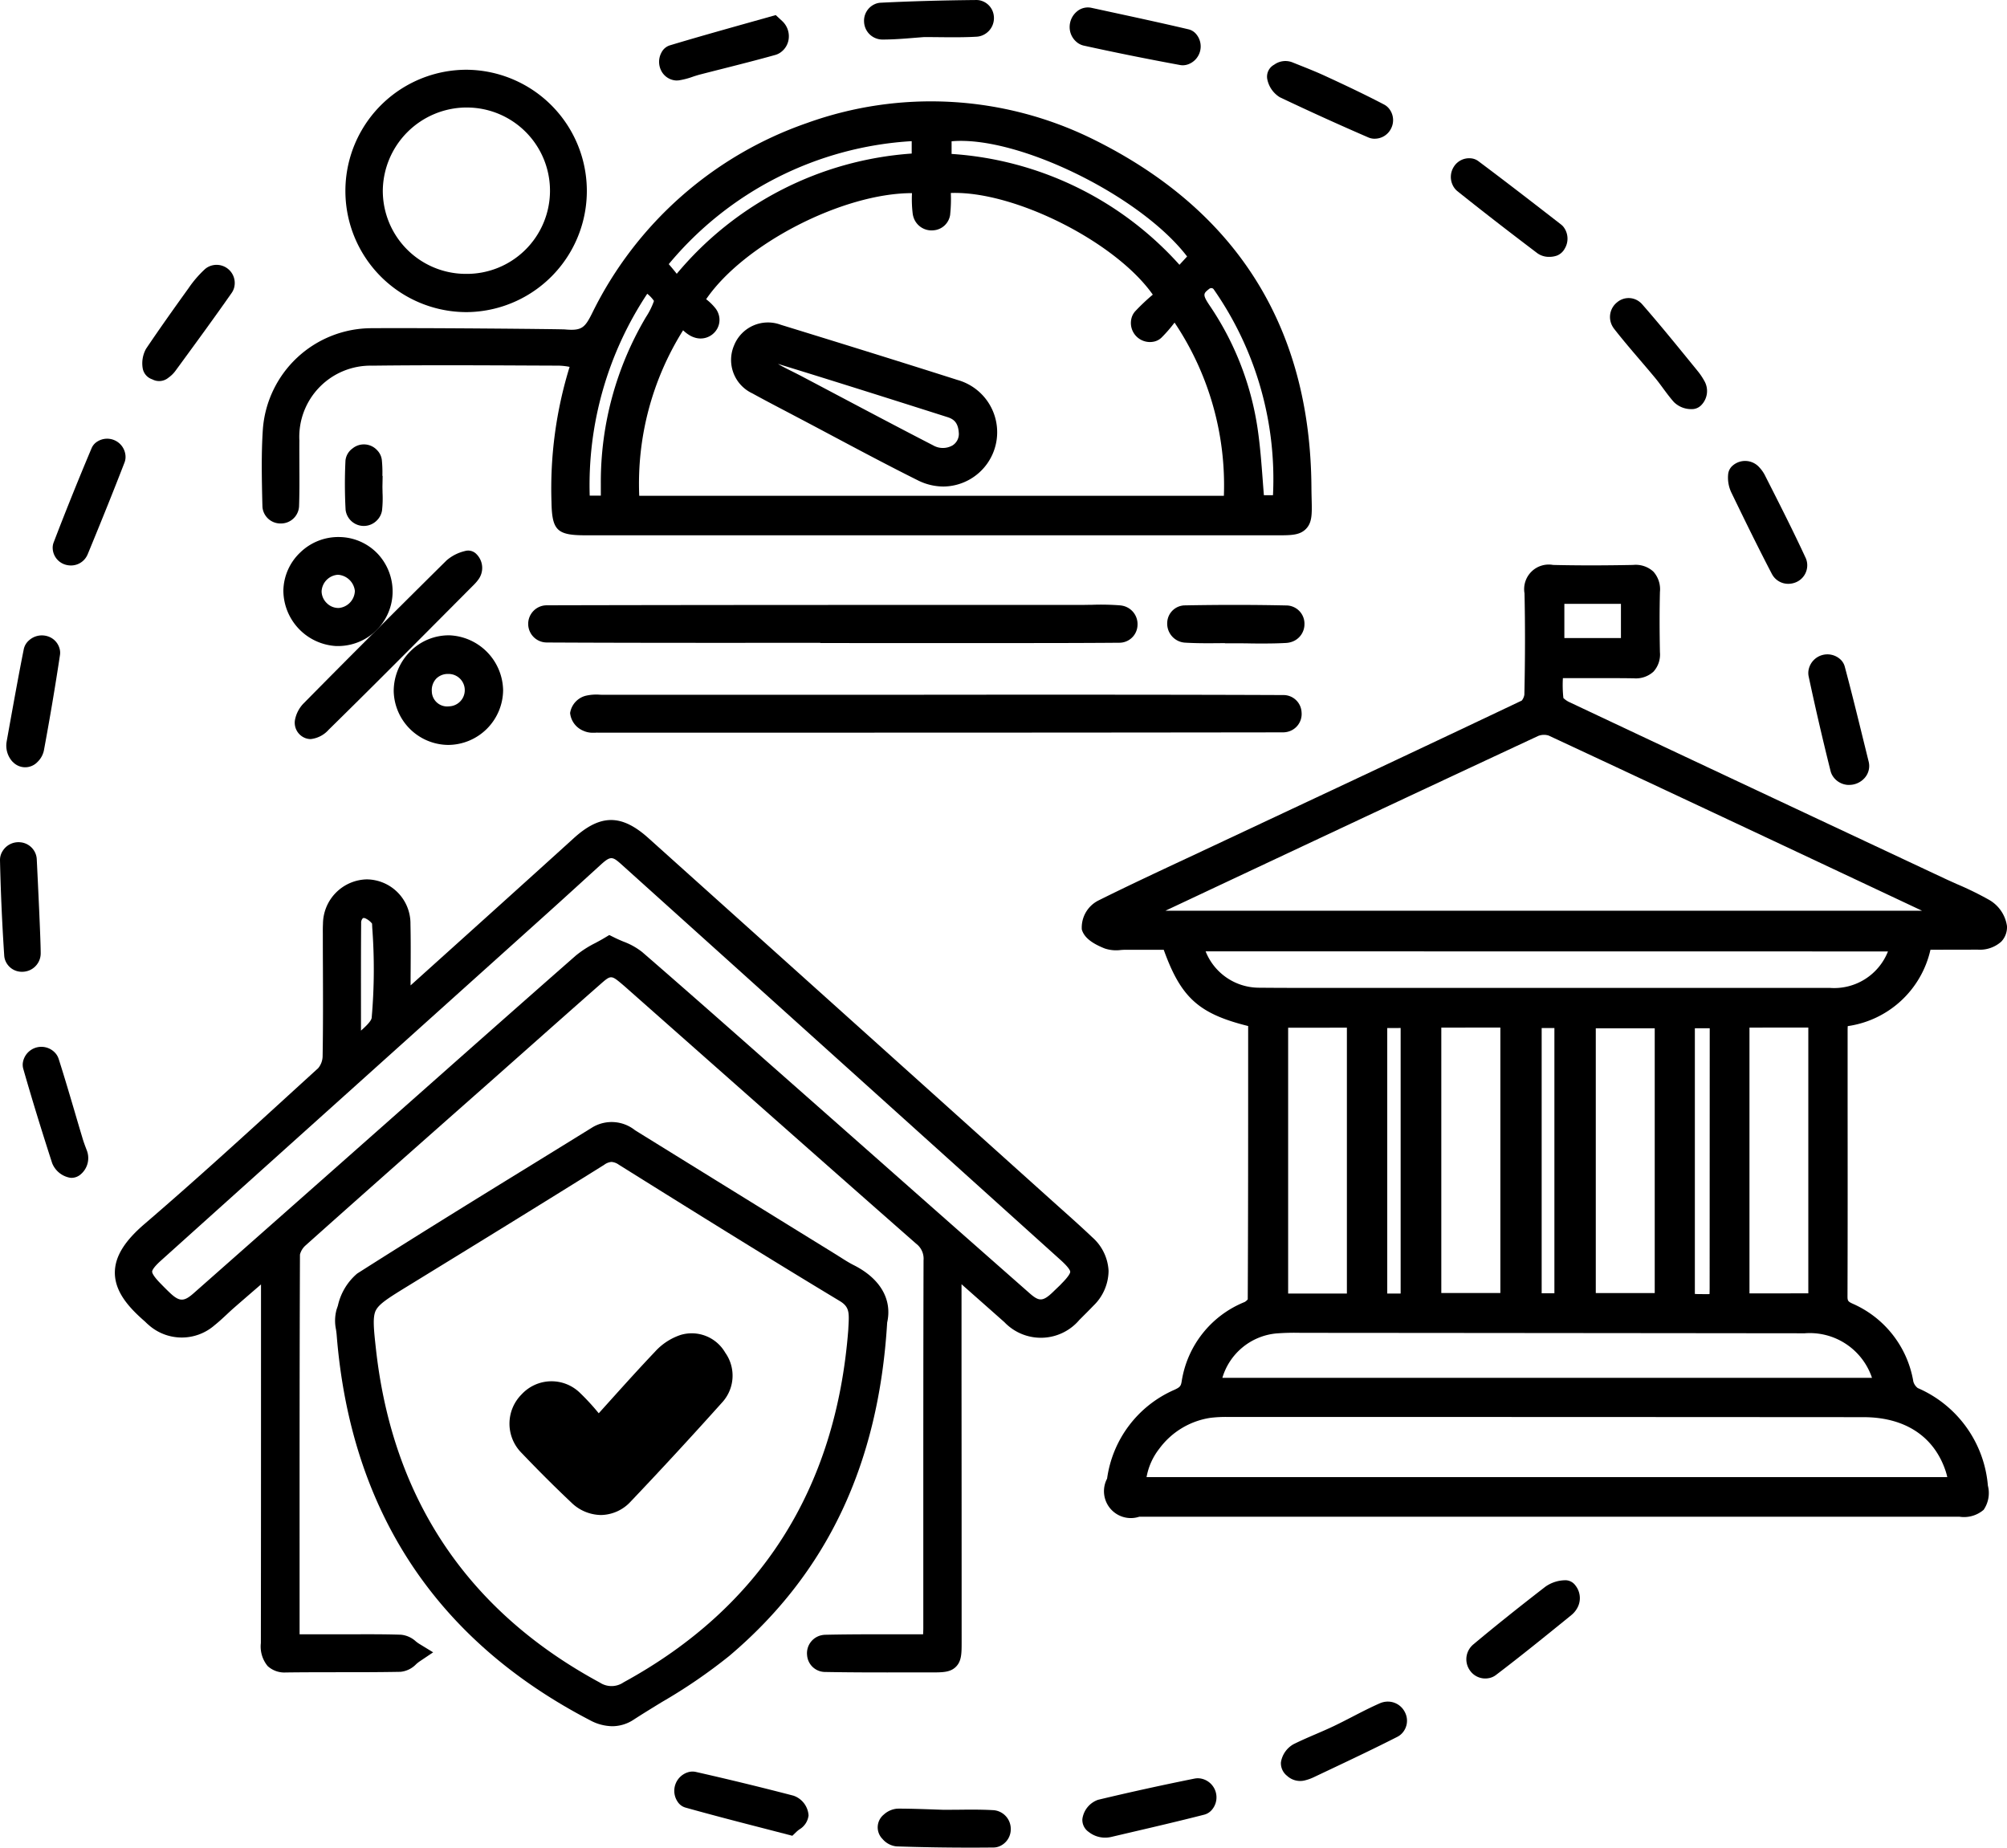 <svg xmlns="http://www.w3.org/2000/svg" width="141.887" height="130.623" viewBox="0 0 141.887 130.623">
  <g id="Group_69" data-name="Group 69" transform="translate(-3401.52 -5476.334)">
    <path id="Path_259" data-name="Path 259" d="M3817.395,5689.394h.58c.945,0,1.836,0,2.747-.006a2.265,2.265,0,0,0,1.682-.569,1.483,1.483,0,0,0,.4-1.1,2.556,2.556,0,0,0-1.268-1.853,22.632,22.632,0,0,0-2.244-1.1c-.3-.135-.607-.271-.907-.411l-3.659-1.717c-7.488-3.515-15.231-7.149-22.839-10.738a1.553,1.553,0,0,1-.442-.3,8.326,8.326,0,0,1-.035-1.406l1.017,0c1.381,0,2.684-.008,3.991.012a1.844,1.844,0,0,0,1.393-.469,1.8,1.8,0,0,0,.459-1.376c-.032-1.586-.032-2.98,0-4.261a1.868,1.868,0,0,0-.464-1.437,1.845,1.845,0,0,0-1.433-.472c-2.1.041-3.955.041-5.657,0a1.738,1.738,0,0,0-2.02,2.008c.049,2.25.046,4.592-.01,7.162a.879.879,0,0,1-.184.419c-5.973,2.839-12.06,5.7-17.947,8.46l-4.141,1.944-1.644.77c-2.044.956-4.158,1.944-6.216,2.969a2.144,2.144,0,0,0-1.156,2.037c.152.54.666.967,1.619,1.345a2.541,2.541,0,0,0,1.144.108c.1-.006.2-.014.3-.014h0c.791,0,1.581,0,2.355,0h.375c1.219,3.384,2.473,4.521,5.968,5.39v2.4c0,5.552,0,11.292-.029,16.923a.769.769,0,0,1-.219.188,7.241,7.241,0,0,0-4.454,5.623c-.055.327-.121.4-.5.579a8.048,8.048,0,0,0-4.771,6.285,1.9,1.9,0,0,0,2.275,2.693h57.988a2.13,2.13,0,0,0,1.706-.489,2.1,2.1,0,0,0,.3-1.707,8.262,8.262,0,0,0-4.956-6.9.877.877,0,0,1-.314-.457,7.332,7.332,0,0,0-4.272-5.5c-.37-.166-.384-.218-.383-.575.016-4.552.012-9.18.008-13.654q0-2.517,0-5.033c0-.12,0-.24.011-.37A7.006,7.006,0,0,0,3817.395,5689.394Zm-25.882-22.033v-2.42h4v2.42Zm25.287,19.277h-53.492c8.639-4.063,17.527-8.242,26.355-12.357a1.117,1.117,0,0,1,.74-.028c8.43,3.931,16.989,7.958,25.264,11.852Zm1.783,40.041h-56.607a4.568,4.568,0,0,1,.9-2.007,5.508,5.508,0,0,1,3.621-2.184,9.171,9.171,0,0,1,1.185-.062q22.485,0,44.97.015c2.946,0,5.015,1.365,5.825,3.839h0A4.027,4.027,0,0,1,3818.583,5726.679Zm-51.248-7.016a4.408,4.408,0,0,1,3.79-3.139,16.725,16.725,0,0,1,1.757-.044c.176,0,.352,0,.528,0q17.544.013,35.089.032a4.637,4.637,0,0,1,4.762,3.148Zm47.055-30.147a4.09,4.09,0,0,1-4.13,2.576q-11.476.006-22.952,0h-8.4q-1.329,0-2.659,0c-2.083,0-4.237.009-6.352-.012a4.071,4.071,0,0,1-3.746-2.571Zm-20.655,24.153V5694.95h4.167v18.719Zm-2.926-18.739v18.755h-.9V5694.93Zm-3.82-.032v18.768h-4.175V5694.9Zm-10.85.008V5713.7h-4.153v-18.791Zm3.8.023V5713.7h-.947v-18.767Zm20.8,18.8v-18.784h1.051l-.006,18.174c0,.228,0,.461-.009.621-.164.008-.4.006-.624,0C3801.02,5713.743,3800.885,5713.738,3800.74,5713.73Zm8.021-18.833v18.793H3804.6V5694.9Z" transform="translate(-279.399 -145.917)"/>
    <path id="Path_260" data-name="Path 260" d="M3508.5,5780.529a3.464,3.464,0,0,0,1.068-2.469,3.389,3.389,0,0,0-1.153-2.369c-.707-.673-1.443-1.331-2.155-1.967l-.641-.574-5.356-4.813q-11.609-10.436-23.224-20.864c-1.908-1.713-3.4-1.706-5.3.024-3.829,3.473-7.736,6.988-11.516,10.389q0-.584.005-1.168c.005-1.036.011-2.105-.013-3.163a3.12,3.12,0,0,0-3.077-3.165h-.022a3.17,3.17,0,0,0-3.086,3.147c-.013.241-.012.475-.01.7v.2q0,1.087.006,2.174c.007,2.064.015,4.2-.021,6.294a1.372,1.372,0,0,1-.312.831l-1.645,1.5c-3.457,3.158-7.03,6.423-10.637,9.519-1.424,1.221-2.089,2.312-2.094,3.429-.005,1.414,1.068,2.541,2.119,3.457.025.022.048.046.072.069.059.058.118.114.182.167a3.528,3.528,0,0,0,4.675.035c.31-.247.594-.513.869-.769.17-.16.34-.318.515-.471.614-.536,1.231-1.069,1.9-1.645v5.507c0,6.506,0,13.232-.01,19.848a2.171,2.171,0,0,0,.48,1.625,1.747,1.747,0,0,0,1.293.452h.042c1.213-.016,2.449-.016,3.644-.017,1.445,0,2.94,0,4.413-.028a1.772,1.772,0,0,0,1.108-.542,2.7,2.7,0,0,1,.224-.18l.976-.656-1-.611a2.654,2.654,0,0,1-.217-.157,1.823,1.823,0,0,0-1.053-.477c-1.2-.039-2.421-.034-3.6-.028q-.628,0-1.258,0h-2.314V5801.3c0-7.992-.007-16.257.026-24.383a1.28,1.28,0,0,1,.41-.66c3.368-3.011,6.81-6.055,10.139-9l2.944-2.6,2.571-2.279c1.683-1.492,3.423-3.036,5.14-4.545.788-.693.788-.694,1.61,0,.144.122.285.247.425.372l4.33,3.829c5.236,4.631,10.651,9.42,15.992,14.112a1.327,1.327,0,0,1,.524,1.171c-.018,6.345-.017,12.8-.017,19.034q0,3.477,0,6.953c0,.148-.006.3-.014.458l-1.213,0c-1.962,0-3.817-.009-5.7.033a1.4,1.4,0,0,0-.273.033,1.3,1.3,0,0,0-1.016,1.41,1.28,1.28,0,0,0,1.231,1.186h.027c1.958.038,3.946.035,5.869.032H3497c.816,0,1.365.006,1.772-.394s.409-.958.409-1.728q0-9.385-.008-18.77l0-6.552.181.16c1.01.893,1.931,1.707,2.851,2.523a3.565,3.565,0,0,0,5.3-.161l.089-.088C3507.888,5781.15,3508.2,5780.844,3508.5,5780.529Zm-51-27.011.014.3a39.218,39.218,0,0,1-.041,6.358c-.027.229-.4.593-.756.907q0-.561,0-1.123c0-2.124-.006-4.32.012-6.478a.445.445,0,0,1,.114-.338.1.1,0,0,1,.075-.023.345.345,0,0,1,.067.008A1.248,1.248,0,0,1,3457.5,5753.518Zm48.692,25.509c-.1.1-.207.2-.311.3-.075.072-.151.144-.225.217-.749.729-1.015.68-1.677.1q-5.444-4.792-10.88-9.6-2.928-2.585-5.858-5.171l-1.852-1.633c-2.874-2.538-5.846-5.162-8.794-7.715a4.826,4.826,0,0,0-1.33-.739c-.206-.086-.417-.176-.625-.28l-.368-.182-.352.211c-.2.121-.415.235-.621.347a7.36,7.36,0,0,0-1.4.9c-3.418,3-6.877,6.06-10.222,9.023l-3.773,3.34q-6.508,5.758-13.024,11.51c-.689.608-1.007.6-1.7-.062-.218-.207-.429-.422-.662-.661-.516-.53-.567-.745-.565-.812s.067-.279.618-.775q6.472-5.82,12.946-11.637,6.854-6.162,13.707-12.323,1.662-1.493,3.312-3l1.14-1.038c.341-.31.548-.455.742-.455s.376.142.668.4q15.55,14,31.094,28.011c.607.548.676.762.678.828s-.06.29-.665.889Z" transform="translate(-29.677 -211.886)"/>
    <path id="Path_261" data-name="Path 261" d="M3487.719,5538.351a1.193,1.193,0,0,0,.077.392h0a1.277,1.277,0,0,0,1.214.828h.01a1.281,1.281,0,0,0,1.216-.851,1.248,1.248,0,0,0,.073-.375c.032-.936.027-1.881.022-2.795,0-.6-.006-1.227,0-1.836a5.037,5.037,0,0,1,5.16-5.3c3.667-.045,7.4-.028,11.007-.011l2.183.009a4.6,4.6,0,0,1,.754.087,29.1,29.1,0,0,0-1.281,9.561c.036,2,.394,2.346,2.393,2.346h10.663q18.661,0,37.322,0h.005c.263,0,.5,0,.714,0,.164,0,.317,0,.46,0,.867,0,1.388-.052,1.778-.448.445-.452.43-1.067.405-2.087-.006-.255-.014-.548-.016-.883-.08-11.338-5.315-19.629-15.56-24.644a25.862,25.862,0,0,0-20.094-1.087,26.623,26.623,0,0,0-15.17,13.394c-.543,1.1-.755,1.309-1.967,1.2-.275-.024-9.5-.113-13.687-.086a7.718,7.718,0,0,0-7.651,7.147c-.116,1.73-.076,3.482-.038,5.175Zm66.941-14.224c-.5-.748-.41-.823-.019-1.134l.015-.012a.237.237,0,0,1,.179-.049.193.193,0,0,1,.133.082,23.433,23.433,0,0,1,4.193,14.56h-.643q-.041-.508-.078-1.01c-.092-1.221-.187-2.483-.368-3.714A20.918,20.918,0,0,0,3554.66,5524.127Zm-2.111-2.845a23.724,23.724,0,0,0-16.109-7.837v-.894c4.64-.418,13.346,3.83,16.65,8.144Zm-16.208-3.561,0-.022a10.08,10.08,0,0,0,.044-1.493c4.457-.163,11.634,3.433,14.279,7.187a14.308,14.308,0,0,0-1.25,1.183,1.161,1.161,0,0,0-.26.5,1.347,1.347,0,0,0,1.583,1.639,1.094,1.094,0,0,0,.536-.278,9.988,9.988,0,0,0,.929-1.069,20.654,20.654,0,0,1,3.488,12.245h-41.332a20.4,20.4,0,0,1,3.1-11.7,2.668,2.668,0,0,0,.5.377,1.666,1.666,0,0,0,.331.14,1.342,1.342,0,0,0,1.383-.36,1.291,1.291,0,0,0,.277-1.346,1.325,1.325,0,0,0-.184-.341,3.689,3.689,0,0,0-.677-.667c2.663-3.9,9.655-7.5,14.552-7.5a8.534,8.534,0,0,0,.052,1.464h0a1.515,1.515,0,0,0,.06.254,1.336,1.336,0,0,0,1.4.911A1.284,1.284,0,0,0,3536.341,5517.721Zm-2.721-5.181v.878a23.774,23.774,0,0,0-16.61,8.5c-.184-.233-.382-.472-.566-.682A24.18,24.18,0,0,1,3533.62,5512.541Zm-18.222,11.3a5.132,5.132,0,0,1-.569,1.144l-.022.038a22.852,22.852,0,0,0-3.165,11.7c0,.29,0,.58,0,.881h-.786a24.473,24.473,0,0,1,4.068-14.273A2.276,2.276,0,0,1,3515.4,5523.839Z" transform="translate(-67.646 -26.228)"/>
    <path id="Path_262" data-name="Path 262" d="M3550.8,5859.684c.369-1.639-.49-3.117-2.367-4.062-.32-.161-.63-.358-.959-.567l-.364-.229-2.727-1.683q-5.7-3.521-11.4-7.05a2.651,2.651,0,0,0-2.982-.233q-2.154,1.332-4.31,2.66c-4.063,2.5-8.264,5.093-12.359,7.7a4.149,4.149,0,0,0-1.363,2.268c-.031.089-.06.179-.09.264a2.993,2.993,0,0,0-.043,1.428c.017.125.035.249.045.369.983,12.419,7.011,21.588,17.915,27.252a3.4,3.4,0,0,0,1.567.421,2.755,2.755,0,0,0,1.52-.467c.65-.421,1.328-.836,1.984-1.238a37.922,37.922,0,0,0,4.766-3.26C3546.545,5877.414,3550.2,5869.7,3550.8,5859.684Zm-36.149-.86c.236-.476.957-.918,2.267-1.723l.469-.288c4.4-2.7,8.955-5.5,13.412-8.285a.991.991,0,0,1,.512-.2,1.017,1.017,0,0,1,.523.2c5.069,3.166,10.31,6.438,15.62,9.637.659.4.664.793.612,1.729-.005.1-.011.194-.015.292-.865,11.261-6.21,19.65-15.887,24.934a1.5,1.5,0,0,1-1.672.019c-9.3-5.027-14.617-12.917-15.818-23.449C3514.5,5860.135,3514.413,5859.3,3514.649,5858.824Z" transform="translate(-86.561 -289.848)"/>
    <path id="Path_263" data-name="Path 263" d="M3590.062,5707.462a1.6,1.6,0,0,0,.72.145c.073,0,.142,0,.2-.005s.1,0,.145,0h2.625c15,0,30.518,0,45.776-.022a1.4,1.4,0,0,0,.249-.022,1.293,1.293,0,0,0,1.074-1.4,1.28,1.28,0,0,0-1.254-1.215h-.027c-6.755-.028-13.623-.027-20.265-.026l-6.969.006h-20.847c-.079,0-.165,0-.247-.005a3.3,3.3,0,0,0-1.021.08,1.5,1.5,0,0,0-1.082,1.213A1.52,1.52,0,0,0,3590.062,5707.462Z" transform="translate(-147.315 -179.47)"/>
    <path id="Path_264" data-name="Path 264" d="M3523.672,5516.422h.024a8.568,8.568,0,0,0-.019-17.135h-.027a8.567,8.567,0,1,0,.022,17.135Zm-.064-14.465h.053a5.881,5.881,0,1,1-.092,11.761h-.031a5.874,5.874,0,0,1-5.8-5.932,5.942,5.942,0,0,1,5.873-5.83Z" transform="translate(-89.155 -18.022)"/>
    <path id="Path_265" data-name="Path 265" d="M3598.383,5678.059l6.331,0,4.279,0c2.716,0,5.461,0,8.176-.023a1.361,1.361,0,0,0,.211-.019,1.284,1.284,0,0,0,1.063-1.228,1.324,1.324,0,0,0-.989-1.353,1.518,1.518,0,0,0-.24-.042,17.625,17.625,0,0,0-1.993-.04c-.252,0-.505.009-.758.009h-5.321c-10.638,0-21.637,0-32.459.026a1.526,1.526,0,0,0-.209.016,1.315,1.315,0,0,0,.019,2.6,1.768,1.768,0,0,0,.209.014c5.435.028,10.961.026,16.3.024h3.015v.012Z" transform="translate(-136.505 -156.262)"/>
    <path id="Path_266" data-name="Path 266" d="M3534.922,5693.156h.007a3.906,3.906,0,0,0,3.888-3.864,3.958,3.958,0,0,0-3.781-3.885,3.836,3.836,0,0,0-2.771,1.124,3.966,3.966,0,0,0-1.182,2.823A3.89,3.89,0,0,0,3534.922,5693.156Zm.074-2.728a1.085,1.085,0,0,1-1.219-1.057,1.19,1.19,0,0,1,.3-.889,1.145,1.145,0,0,1,.834-.344h.016a1.145,1.145,0,1,1,.068,2.29Z" transform="translate(-101.729 -164.157)"/>
    <path id="Path_267" data-name="Path 267" d="M3495.964,5654.16a3.806,3.806,0,0,0-1.2,2.7,3.952,3.952,0,0,0,3.739,3.922c.054,0,.108,0,.162,0a3.86,3.86,0,0,0,3.818-3.676,3.9,3.9,0,0,0-1.034-2.83,3.8,3.8,0,0,0-2.685-1.2A3.86,3.86,0,0,0,3495.964,5654.16Zm2.656,1.583h.015a1.286,1.286,0,0,1,1.184,1.141,1.251,1.251,0,0,1-1.134,1.207,1.155,1.155,0,0,1-.833-.326,1.188,1.188,0,0,1-.385-.844A1.238,1.238,0,0,1,3498.62,5655.742Z" transform="translate(-73.211 -138.774)"/>
    <path id="Path_268" data-name="Path 268" d="M3499.261,5670.8h0a1.086,1.086,0,0,0,.393.074,1.983,1.983,0,0,0,1.271-.662c2.777-2.724,5.565-5.526,8.261-8.236l2.047-2.057a2.853,2.853,0,0,0,.255-.3,1.378,1.378,0,0,0-.12-1.825.808.808,0,0,0-.812-.213,3.048,3.048,0,0,0-1.3.663c-3.785,3.745-7.1,7.06-10.13,10.133a2.3,2.3,0,0,0-.584,1.141A1.162,1.162,0,0,0,3499.261,5670.8Z" transform="translate(-76.168 -142.289)"/>
    <path id="Path_269" data-name="Path 269" d="M3794.494,5675.521a1.241,1.241,0,0,0-.408-.081c-2.315-.051-4.677-.053-7.221-.006a1.159,1.159,0,0,0-.209.022,1.263,1.263,0,0,0-1.025,1.184,1.348,1.348,0,0,0,.928,1.367,1.294,1.294,0,0,0,.318.061c.881.054,1.767.044,2.622.036l.213,0v.011h.752c.324,0,.649,0,.973.007s.652.007.983.007c.54,0,1.085-.009,1.63-.04a1.489,1.489,0,0,0,.389-.078,1.316,1.316,0,0,0,.893-1.244A1.288,1.288,0,0,0,3794.494,5675.521Z" transform="translate(-301.592 -156.301)"/>
    <path id="Path_270" data-name="Path 270" d="M3830.426,6036.325h0a1.4,1.4,0,0,0-.406.106c-.671.294-1.324.631-1.955.957-.432.223-.88.454-1.32.664-.409.195-.84.38-1.256.56-.519.223-1.056.455-1.58.715a1.789,1.789,0,0,0-.893,1.28,1.128,1.128,0,0,0,.438.961,1.362,1.362,0,0,0,.924.36,1.333,1.333,0,0,0,.37-.052,3.226,3.226,0,0,0,.525-.184l1.067-.505c1.618-.766,3.291-1.557,4.917-2.386a1.175,1.175,0,0,0,.341-.266,1.3,1.3,0,0,0,.177-1.479A1.343,1.343,0,0,0,3830.426,6036.325Z" transform="translate(-330.939 -439.683)"/>
    <path id="Path_271" data-name="Path 271" d="M3890.978,5996.377a2.485,2.485,0,0,0-1.332.453c-2.067,1.6-3.641,2.864-5.1,4.085a1.4,1.4,0,0,0-.28.322,1.358,1.358,0,0,0,.027,1.49,1.317,1.317,0,0,0,1.1.593,1.387,1.387,0,0,0,.248-.023,1.173,1.173,0,0,0,.5-.217c1.739-1.32,3.459-2.715,5.123-4.065l.244-.2a1.633,1.633,0,0,0,.348-.405,1.436,1.436,0,0,0-.085-1.663A.881.881,0,0,0,3890.978,5996.377Z" transform="translate(-378.872 -408.321)"/>
    <path id="Path_272" data-name="Path 272" d="M3766.172,6061.586a1.212,1.212,0,0,0-.55-.021c-2.308.464-4.6.968-6.822,1.5a1.679,1.679,0,0,0-1.11,1.366,1.035,1.035,0,0,0,.452.909,1.859,1.859,0,0,0,1.16.4,1.894,1.894,0,0,0,.424-.048l1.1-.258c1.89-.44,3.676-.857,5.484-1.319a1.06,1.06,0,0,0,.532-.337,1.354,1.354,0,0,0-.673-2.193Z" transform="translate(-279.651 -459.489)"/>
    <path id="Path_273" data-name="Path 273" d="M3931.647,5576.6c.585.749,1.207,1.477,1.809,2.181.363.424.726.849,1.082,1.279.187.226.362.464.547.715.242.329.492.668.777.99a1.741,1.741,0,0,0,1.262.5h.052a.922.922,0,0,0,.633-.292,1.426,1.426,0,0,0,.2-1.712,4.613,4.613,0,0,0-.414-.625l-.444-.546c-1.141-1.4-2.32-2.852-3.533-4.239a1.146,1.146,0,0,0-.158-.151,1.255,1.255,0,0,0-1.614.015,1.324,1.324,0,0,0-.353,1.644A1.512,1.512,0,0,0,3931.647,5576.6Z" transform="translate(-416.005 -77.007)"/>
    <path id="Path_274" data-name="Path 274" d="M3998.189,5699.937a1.183,1.183,0,0,0,.157.355,1.372,1.372,0,0,0,1.06.618c.034,0,.068,0,.1,0a1.459,1.459,0,0,0,1.093-.495l.021-.025a1.268,1.268,0,0,0,.261-1.122l-.325-1.319c-.459-1.869-.892-3.635-1.369-5.414a1.061,1.061,0,0,0-.338-.526,1.355,1.355,0,0,0-2.192.668,1.185,1.185,0,0,0-.021.555C3997.113,5695.466,3997.634,5697.721,3998.189,5699.937Z" transform="translate(-467.253 -169.085)"/>
    <path id="Path_275" data-name="Path 275" d="M3973.273,5636.011l.028.05a1.3,1.3,0,0,0,1.135.655,1.412,1.412,0,0,0,.433-.07,1.3,1.3,0,0,0,.9-1.388,1.225,1.225,0,0,0-.1-.365c-.873-1.887-1.828-3.769-2.751-5.587l-.148-.293a2.474,2.474,0,0,0-.381-.532,1.341,1.341,0,0,0-1.87-.135.925.925,0,0,0-.331.6,2.45,2.45,0,0,0,.211,1.29C3971.3,5632.1,3972.27,5634.086,3973.273,5636.011Z" transform="translate(-446.492 -119.107)"/>
    <path id="Path_276" data-name="Path 276" d="M3879.406,5530.738h0c1.654,1.325,3.456,2.723,5.669,4.4a1.4,1.4,0,0,0,.842.254,1.587,1.587,0,0,0,.547-.093,1.074,1.074,0,0,0,.542-.489,1.36,1.36,0,0,0-.092-1.541.994.994,0,0,0-.168-.164l-.057-.045c-1.892-1.468-3.85-2.985-5.8-4.442a1.022,1.022,0,0,0-.548-.194,1.272,1.272,0,0,0-1.164.581,1.336,1.336,0,0,0-.077,1.343A1.2,1.2,0,0,0,3879.406,5530.738Z" transform="translate(-374.866 -40.899)"/>
    <path id="Path_277" data-name="Path 277" d="M3631.834,6061.042h0c-2.276-.593-4.6-1.158-6.9-1.678a1.085,1.085,0,0,0-.574.03,1.376,1.376,0,0,0-.691,2.108.979.979,0,0,0,.534.383c1.867.522,3.707,1,5.655,1.5l1.9.493.3-.288a2.465,2.465,0,0,1,.194-.159,1.326,1.326,0,0,0,.653-.992A1.582,1.582,0,0,0,3631.834,6061.042Z" transform="translate(-174.223 -457.759)"/>
    <path id="Path_278" data-name="Path 278" d="M3819.326,5498.982h0c2.057.979,4.165,1.936,6.265,2.845a1.116,1.116,0,0,0,.384.089l.072,0a1.289,1.289,0,0,0,1.148-.718,1.3,1.3,0,0,0-.155-1.424,1.117,1.117,0,0,0-.338-.274c-1.455-.761-2.928-1.45-4.175-2.025-.57-.263-1.144-.493-1.751-.735l-.543-.217a1.352,1.352,0,0,0-1.3.16.96.96,0,0,0-.484,1.048A1.942,1.942,0,0,0,3819.326,5498.982Z" transform="translate(-327.333 -15.776)"/>
    <path id="Path_279" data-name="Path 279" d="M3698.914,6071.729h0a1.266,1.266,0,0,0-.376-.082c-.825-.048-1.654-.041-2.456-.032-.3,0-.6.006-.9.006h-.15l-.59-.02c-.777-.028-1.951-.068-2.685-.062a1.6,1.6,0,0,0-.963.418,1.162,1.162,0,0,0-.094,1.725,1.494,1.494,0,0,0,.988.526c1.729.058,3.479.087,5.222.087q.824,0,1.646-.009a1.12,1.12,0,0,0,.426-.091,1.306,1.306,0,0,0,.786-1.241A1.327,1.327,0,0,0,3698.914,6071.729Z" transform="translate(-226.791 -467.338)"/>
    <path id="Path_280" data-name="Path 280" d="M3754.014,5481.225a1.17,1.17,0,0,0,.5.257h0c2.155.476,4.452.939,6.825,1.376a1.019,1.019,0,0,0,.185.017,1.146,1.146,0,0,0,.384-.069,1.347,1.347,0,0,0,.565-2.135,1,1,0,0,0-.534-.336c-1.839-.433-3.652-.825-5.571-1.24l-1.3-.282a1.2,1.2,0,0,0-1.013.247l-.016.014a1.433,1.433,0,0,0-.511,1.091A1.374,1.374,0,0,0,3754.014,5481.225Z" transform="translate(-276.388 -1.926)"/>
    <path id="Path_281" data-name="Path 281" d="M3413.51,5828.122c-.111-.293-.207-.547-.281-.795h0q-.274-.911-.541-1.825c-.37-1.254-.752-2.552-1.159-3.826a1.158,1.158,0,0,0-.18-.341,1.324,1.324,0,0,0-2.344.583,1.051,1.051,0,0,0,.023.462c.591,2.067,1.26,4.25,2.044,6.674a1.677,1.677,0,0,0,1.245,1.027.786.786,0,0,0,.137.011.989.989,0,0,0,.638-.25,1.506,1.506,0,0,0,.429-1.692Z" transform="translate(-5.864 -270.487)"/>
    <path id="Path_282" data-name="Path 282" d="M3619.6,5485.927h0l.078,0a1.025,1.025,0,0,0,.148-.011,5.232,5.232,0,0,0,.964-.252c.159-.054.309-.1.454-.142q.847-.218,1.7-.433c1.21-.307,2.46-.624,3.684-.967a1.193,1.193,0,0,0,.342-.158,1.38,1.38,0,0,0,.611-1.047,1.465,1.465,0,0,0-.462-1.186l-.461-.427-1.872.527c-1.937.544-3.768,1.058-5.618,1.615a1,1,0,0,0-.589.507,1.379,1.379,0,0,0,0,1.314A1.262,1.262,0,0,0,3619.6,5485.927Z" transform="translate(-170.297 -3.904)"/>
    <path id="Path_283" data-name="Path 283" d="M3404.368,5761.625a1.337,1.337,0,0,0,.029-.277c0-1.019-.207-5.181-.273-6.548l-.006-.115a1.206,1.206,0,0,0-.077-.365,1.275,1.275,0,0,0-1.081-.822,1.314,1.314,0,0,0-1.255.62,1.164,1.164,0,0,0-.185.639c.049,2.237.15,4.514.3,6.768a1.137,1.137,0,0,0,.109.408,1.251,1.251,0,0,0,1.146.72,1.393,1.393,0,0,0,.161-.009A1.306,1.306,0,0,0,3404.368,5761.625Z" transform="translate(0 -217.616)"/>
    <path id="Path_284" data-name="Path 284" d="M3419.809,5629.637a1.368,1.368,0,0,0,.318.038,1.27,1.27,0,0,0,1.108-.635,1.377,1.377,0,0,0,.084-.17c1.074-2.606,1.875-4.6,2.6-6.479a1.113,1.113,0,0,0,.06-.542,1.3,1.3,0,0,0-1.97-.943,1.019,1.019,0,0,0-.417.472c-.95,2.252-1.854,4.5-2.686,6.673a1.033,1.033,0,0,0-.066.428A1.256,1.256,0,0,0,3419.809,5629.637Z" transform="translate(-13.594 -113.364)"/>
    <path id="Path_285" data-name="Path 285" d="M3404.063,5694.36a1.2,1.2,0,0,0,.874.391h.012a1.2,1.2,0,0,0,.867-.372,1.592,1.592,0,0,0,.452-.794c.412-2.216.8-4.5,1.143-6.782a1.062,1.062,0,0,0-.02-.4,1.256,1.256,0,0,0-.869-.917,1.356,1.356,0,0,0-1.31.3,1.128,1.128,0,0,0-.361.61c-.353,1.764-.665,3.509-1,5.356l-.211,1.177a1.686,1.686,0,0,0,.409,1.424Z" transform="translate(-1.649 -164.173)"/>
    <path id="Path_286" data-name="Path 286" d="M3449.081,5571.559l.046.022a1.021,1.021,0,0,0,1.072-.114l.045-.035a2.164,2.164,0,0,0,.449-.432l.294-.4c1.228-1.679,2.5-3.415,3.714-5.153a1.213,1.213,0,0,0,.163-.339,1.283,1.283,0,0,0-1.883-1.464,1.3,1.3,0,0,0-.174.127,7.828,7.828,0,0,0-1.155,1.342c-.965,1.342-2,2.791-3.01,4.292a2.124,2.124,0,0,0-.238,1.348A1,1,0,0,0,3449.081,5571.559Z" transform="translate(-36.8 -68.408)"/>
    <path id="Path_287" data-name="Path 287" d="M3686.8,5479.068a1.277,1.277,0,0,0,.386.062h0c.825,0,1.654-.072,2.32-.126l.6-.047c.4,0,.775,0,1.134.006.957.008,1.782.015,2.626-.036a1.256,1.256,0,0,0,.575-.187,1.316,1.316,0,0,0,.625-1.26,1.262,1.262,0,0,0-.84-1.078,1.143,1.143,0,0,0-.383-.067h-.01c-2.349.021-4.631.085-6.784.192a1.159,1.159,0,0,0-.4.1,1.283,1.283,0,0,0-.757,1.259A1.3,1.3,0,0,0,3686.8,5479.068Z" transform="translate(-223.285)"/>
    <path id="Path_288" data-name="Path 288" d="M3517.631,5623.665a1.182,1.182,0,0,0-.323-.668,1.27,1.27,0,0,0-1.751-.131,1.2,1.2,0,0,0-.495.845,33.939,33.939,0,0,0,.008,3.489,1.295,1.295,0,0,0,2.21.754,1.281,1.281,0,0,0,.365-.7,7.785,7.785,0,0,0,.037-1.256c0-.147-.007-.294-.007-.442l.014-.751h-.018A8.9,8.9,0,0,0,3517.631,5623.665Z" transform="translate(-89.118 -114.825)"/>
    <path id="Path_289" data-name="Path 289" d="M3642.3,5584.157a2.608,2.608,0,0,0,1.305,3.375c.726.4,1.471.793,2.192,1.169q.379.2.759.4,1.282.674,2.561,1.356c2.018,1.073,4.1,2.183,6.188,3.223a4.059,4.059,0,0,0,1.814.435,3.838,3.838,0,0,0,.981-7.535c-4.553-1.451-9.066-2.845-12.49-3.9A2.583,2.583,0,0,0,3642.3,5584.157Zm15.435,7.061a1.371,1.371,0,0,1-1.351-.012c-2.232-1.15-4.491-2.345-6.675-3.5q-1.354-.717-2.709-1.432c-.195-.1-.393-.2-.591-.3-.352-.174-.688-.341-1-.529,3.994,1.226,7.948,2.479,11.981,3.762.462.147.776.4.809,1.177A.958.958,0,0,1,3657.737,5591.218Z" transform="translate(-188.892 -83.385)"/>
    <path id="Path_290" data-name="Path 290" d="M3584.25,5919.994c-2.191,2.445-4.372,4.809-6.481,7.025a2.908,2.908,0,0,1-2.116.961,3.056,3.056,0,0,1-2.1-.892c-1.138-1.074-2.29-2.222-3.519-3.509a2.929,2.929,0,0,1,.02-4.133,2.877,2.877,0,0,1,4.122-.1,16.179,16.179,0,0,1,1.274,1.379c.017.019.035.04.052.062l.76-.844c1.1-1.222,2.142-2.377,3.209-3.5a4.257,4.257,0,0,1,1.813-1.192h0a2.734,2.734,0,0,1,3.16,1.252A2.8,2.8,0,0,1,3584.25,5919.994Z" transform="translate(-131.653 -344.538)"/>
  </g>
</svg>
